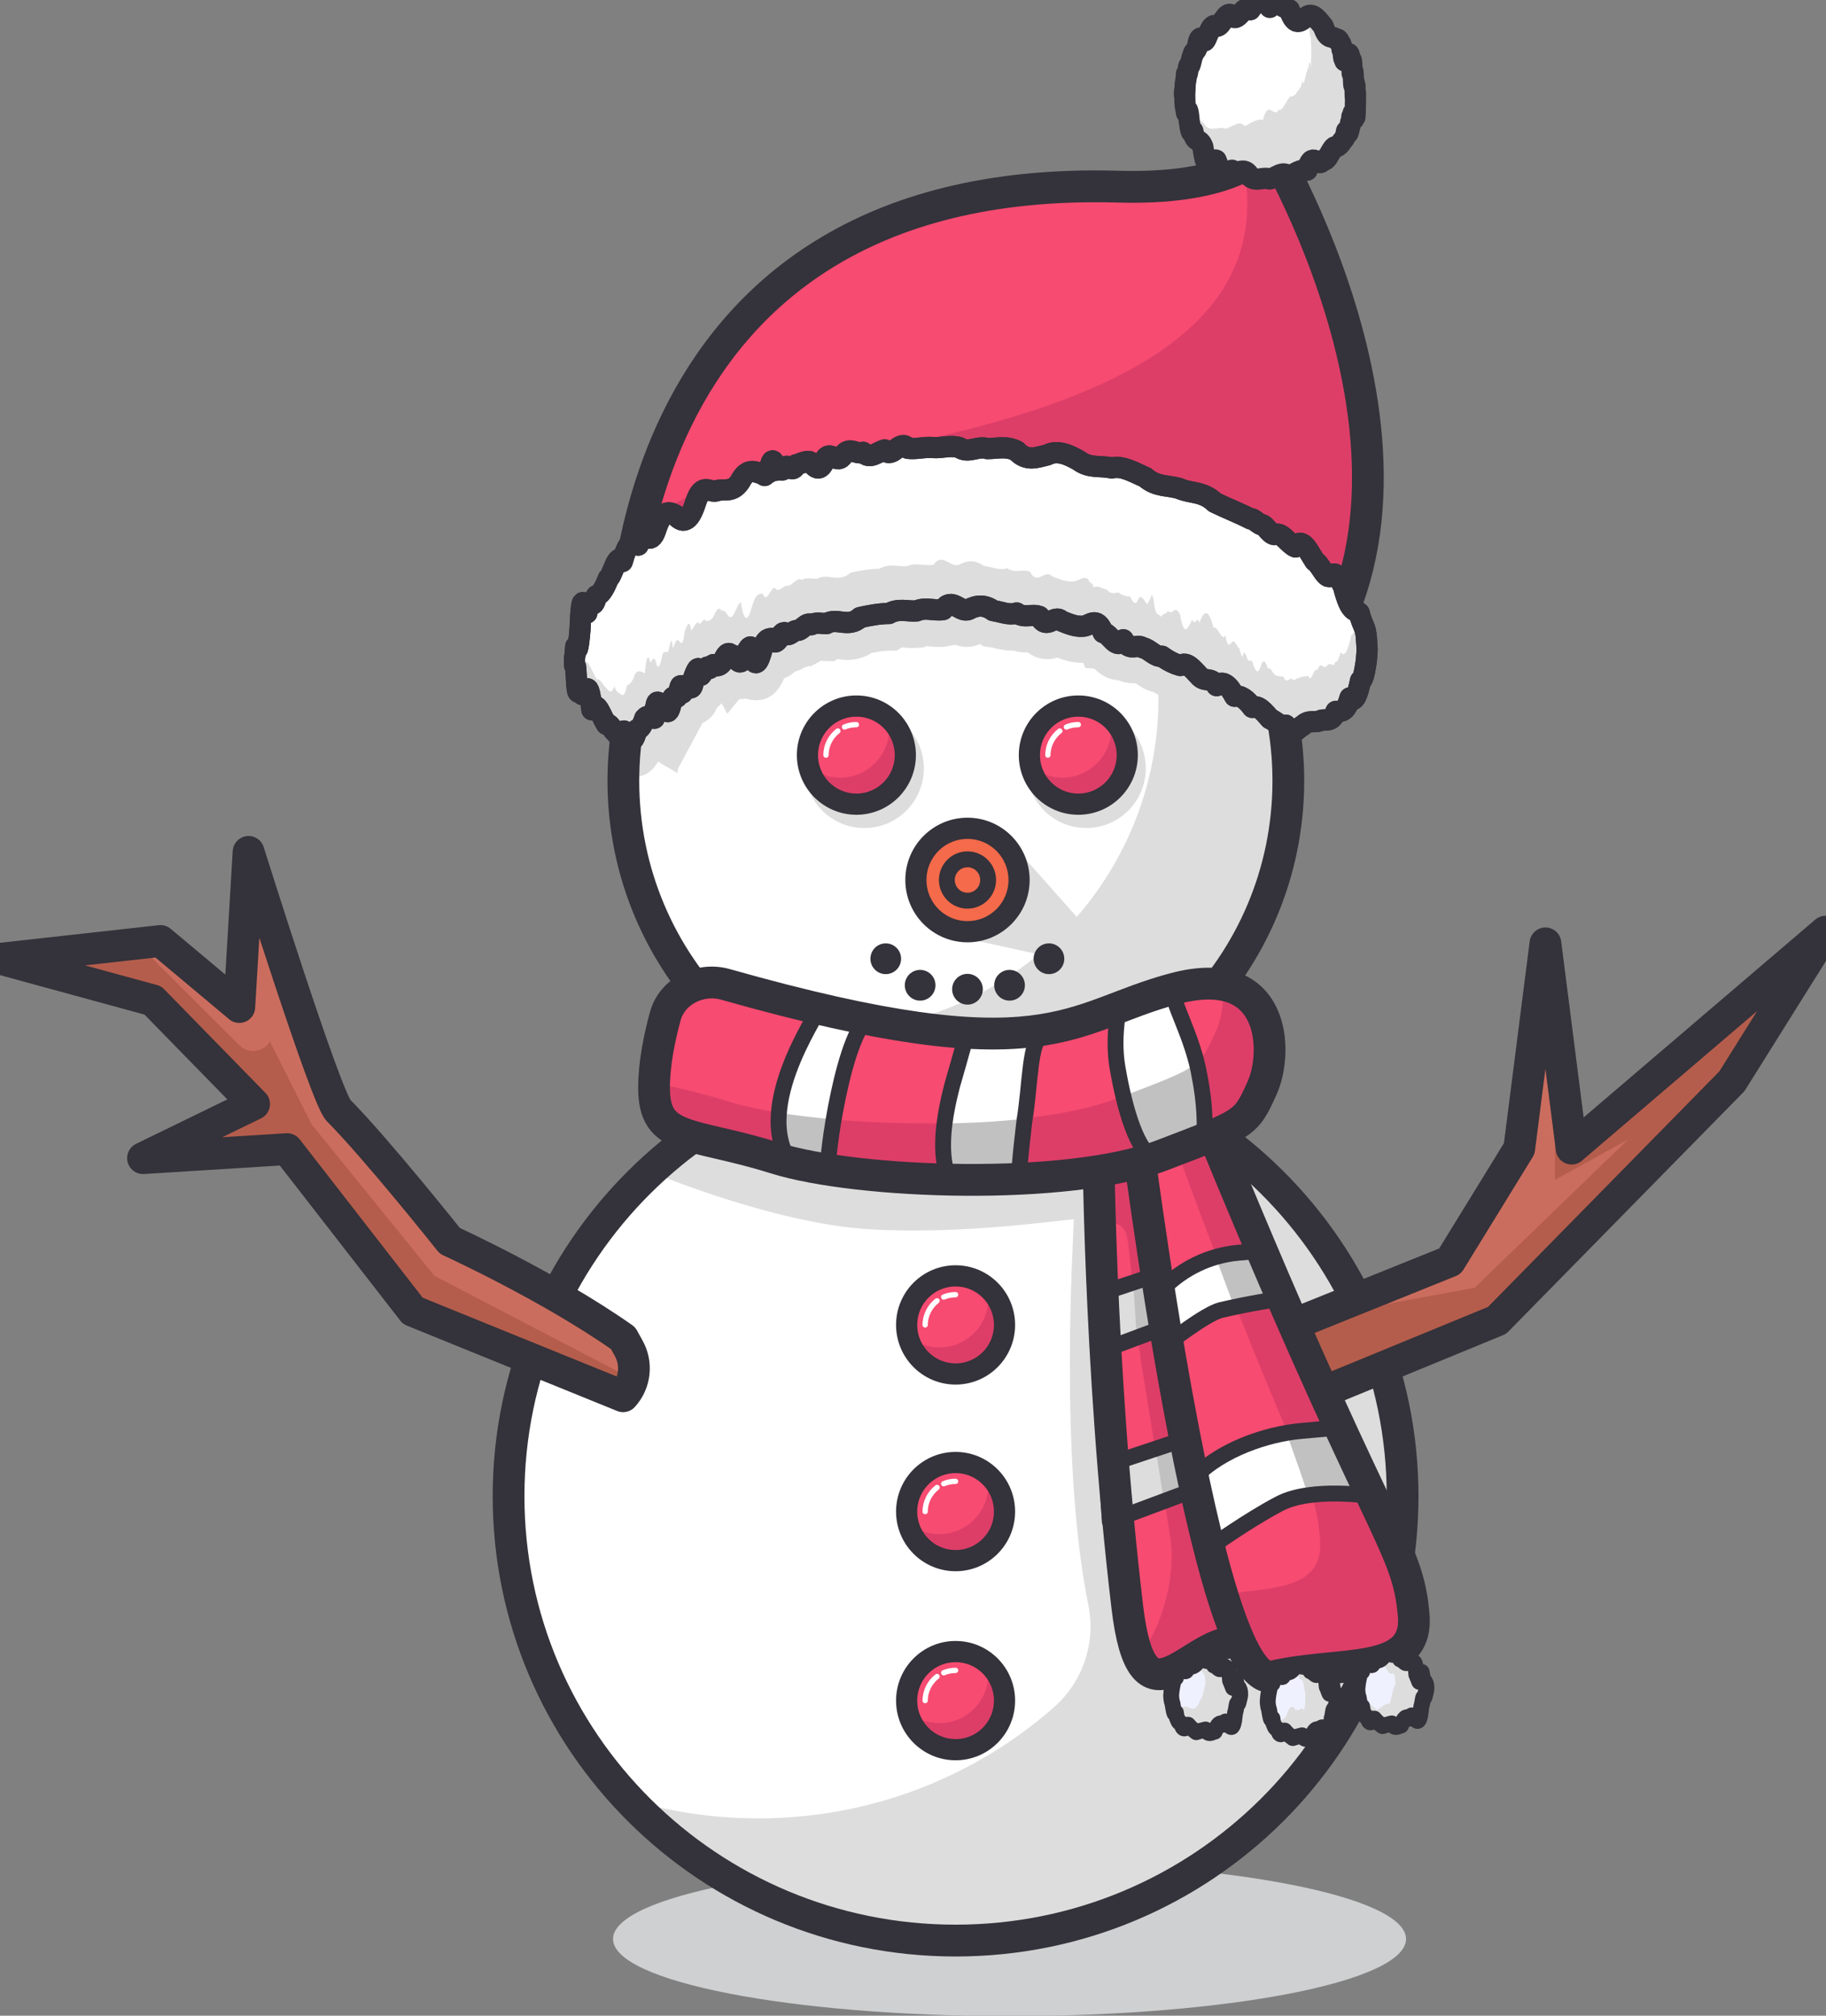 <svg width="261" height="288" xmlns="http://www.w3.org/2000/svg" xmlns:xlink="http://www.w3.org/1999/xlink" xml:space="preserve" overflow="hidden"><rect width="100%" height="100%" fill="#808080" stroke="none"/><defs><clipPath id="clip0"><rect x="222" y="360" width="261" height="288"/></clipPath></defs><g clip-path="url(#clip0)" transform="translate(-222 -360)"><path d="M253.119 312.779C253.119 318.855 227.746 323.781 196.446 323.781 165.147 323.781 139.773 318.855 139.773 312.779 139.773 306.703 165.147 301.777 196.446 301.777 227.746 301.777 253.119 306.703 253.119 312.779Z" fill="#CFD0D1" transform="matrix(1 0 0 1.002 169.853 323.632)"/><path d="M236.295 147.637C236.295 173.884 215.018 195.161 188.771 195.161 162.525 195.161 141.248 173.884 141.248 147.637 141.248 121.39 162.525 100.113 188.771 100.113 215.018 100.113 236.295 121.39 236.295 147.637Z" fill="#FFFFFF" transform="matrix(1 0 0 1.002 169.853 323.632)"/><path d="M195.728 155.425 213.27 175.161 185.86 169.149Z" fill="#DDDDDD" transform="matrix(1 0 0 1.002 169.853 323.632)"/><path d="M204.31 102.76C212.628 111.304 217.732 122.987 217.732 135.841 217.732 162.079 196.446 183.365 170.208 183.365 164.764 183.365 159.546 182.457 154.669 180.756 163.289 189.641 175.388 195.161 188.733 195.161 214.972 195.161 236.257 173.875 236.257 147.637 236.257 126.843 222.911 109.187 204.31 102.76Z" fill="#DDDDDD" transform="matrix(1 0 0 1.002 169.853 323.632)"/><path d="M188.771 101.664C163.289 101.664 142.533 121.701 141.323 146.881 141.815 147.032 142.231 147.108 142.609 147.108 143.781 147.108 145.255 146.654 146.2 144.877L146.73 145.217 146.73 145.217 148.809 146.427 148.998 146.541 149.036 145.936 152.552 139.395C153.384 139.017 154.178 138.337 154.631 137.202L154.934 136.938C155.047 136.824 155.199 136.711 155.274 136.56 155.274 136.56 155.274 136.56 155.274 136.56L156.106 138.072 157.807 135.992C157.845 135.992 157.883 135.992 157.921 135.992 158.185 135.992 158.45 135.955 158.715 135.917 158.752 135.917 158.752 135.917 158.79 135.917 159.206 136.068 159.66 136.144 160.189 136.144 160.189 136.144 160.189 136.144 160.189 136.144 162.042 136.144 163.365 135.085 164.234 133.006 164.877 132.779 165.369 132.439 165.747 132.061 166.352 131.909 166.805 131.682 167.146 131.456 167.372 131.418 167.599 131.342 167.788 131.229L167.977 131.342 169.49 130.51C169.716 130.548 169.943 130.548 170.208 130.548L171.342 130.586 171.834 130.284C171.871 130.284 171.871 130.284 171.909 130.284 172.287 130.321 172.741 130.397 173.27 130.397 174.518 130.397 175.69 130.057 176.711 129.414 177.618 129.225 178.488 129.074 179.282 129.074L180.302 129.074 181.021 128.62C181.172 128.62 181.399 128.62 181.588 128.658 181.928 128.696 182.306 128.696 182.76 128.696 183.025 128.696 183.289 128.696 183.516 128.658L184.121 128.62 184.537 128.431C184.688 128.431 184.877 128.469 185.066 128.469 185.406 128.507 185.86 128.544 186.352 128.544 186.805 128.544 187.259 128.507 187.675 128.431L188.62 128.242C189.112 128.393 189.679 128.544 190.321 128.544 190.926 128.544 191.493 128.431 192.061 128.204L192.25 128.129 192.741 128.469 193.686 128.582C193.837 128.62 194.102 128.658 194.367 128.733 195.009 128.885 195.841 129.074 196.786 129.074 196.862 129.074 196.975 129.074 197.051 129.074 197.618 129.263 198.261 129.338 198.941 129.338 198.979 129.338 199.017 129.338 199.055 129.338 200.151 130.17 201.285 130.284 201.853 130.284 201.853 130.284 201.853 130.284 201.853 130.284 202.382 130.284 202.873 130.208 203.251 130.057 204.31 130.473 205.482 130.813 206.768 130.813 206.843 130.813 206.919 130.813 206.994 130.813L207.259 131.531 208.582 131.645C209.225 132.287 210.359 133.233 211.985 133.27 212.779 133.648 213.573 133.724 214.102 133.724 214.253 133.724 214.367 133.724 214.48 133.724 214.518 133.762 214.556 133.8 214.594 133.8 215.123 134.178 215.955 134.745 217.013 134.972 218.072 135.614 219.055 136.03 220.038 136.257L220.681 136.408C220.718 136.446 220.718 136.446 220.756 136.484 221.664 137.505 222.647 137.958 223.403 138.147L225.406 141.361 226.314 140.492 226.73 141.323 228.318 140.945 230.095 143.289 231.078 142.798 231.531 143.327 232.25 143.592C232.287 143.63 232.363 143.667 232.401 143.705 232.703 143.894 233.119 144.197 233.686 144.423 234.518 145.331 235.463 145.709 236.182 145.822 234.48 121.21 213.913 101.664 188.771 101.664Z" fill="#DDDDDD" transform="matrix(1 0 0 1.002 169.853 323.632)"/><path d="M182.684 145.86C182.684 149.723 179.553 152.854 175.69 152.854 171.827 152.854 168.696 149.723 168.696 145.86 168.696 141.997 171.827 138.866 175.69 138.866 179.553 138.866 182.684 141.997 182.684 145.86Z" stroke="#DDDDDD" stroke-width="3.025" stroke-linecap="round" stroke-linejoin="round" stroke-miterlimit="10" fill="none" transform="matrix(1 0 0 1.002 169.853 323.632)"/><path d="M214.405 145.86C214.405 149.723 211.273 152.854 207.41 152.854 203.547 152.854 200.416 149.723 200.416 145.86 200.416 141.997 203.547 138.866 207.41 138.866 211.273 138.866 214.405 141.997 214.405 145.86Z" stroke="#DDDDDD" stroke-width="3.025" stroke-linecap="round" stroke-linejoin="round" stroke-miterlimit="10" fill="none" transform="matrix(1 0 0 1.002 169.853 323.632)"/><path d="M236.295 147.637C236.295 173.884 215.018 195.161 188.771 195.161 162.525 195.161 141.248 173.884 141.248 147.637 141.248 121.39 162.525 100.113 188.771 100.113 215.018 100.113 236.295 121.39 236.295 147.637Z" stroke="#34323A" stroke-width="4.537" stroke-linecap="round" stroke-linejoin="round" stroke-miterlimit="10" fill="none" transform="matrix(1 0 0 1.002 169.853 323.632)"/><path d="M252.628 249.641C252.628 284.636 224.021 313.006 188.733 313.006 153.446 313.006 124.839 284.636 124.839 249.641 124.839 214.645 153.446 186.276 188.733 186.276 224.021 186.276 252.628 214.645 252.628 249.641Z" fill="#FFFFFF" transform="matrix(1 0 0 1.002 169.853 323.632)"/><path d="M207.297 188.998C208.847 190.662 210.321 192.401 211.72 194.216L206.314 193.724 154.669 193.724 145.066 203.365C145.066 203.365 162.609 210.737 176.295 211.569 189.981 212.401 204.159 210.17 205.633 210.17 205.633 212.023 203.44 244.197 207.713 265.18 208.809 270.548 206.919 276.106 202.798 279.735 191.531 289.603 176.749 295.577 160.529 295.577 154.064 295.577 147.826 294.631 141.966 292.854 153.611 305.255 170.246 313.006 188.696 313.006 223.97 313.006 252.59 284.612 252.59 249.641 252.628 221.059 233.535 196.9 207.297 188.998Z" fill="#DDDDDD" transform="matrix(1 0 0 1.002 169.853 323.632)"/><path d="M209.112 196.597C209.112 196.597 209.112 230.359 213.27 265.369 215.425 283.63 222.042 270.397 228.847 270.397 235.652 270.397 236.333 206.238 209.112 196.597Z" fill="#F74B71" transform="matrix(1 0 0 1.002 169.853 323.632)"/><path d="M252.628 249.641C252.628 284.636 224.021 313.006 188.733 313.006 153.446 313.006 124.839 284.636 124.839 249.641 124.839 214.645 153.446 186.276 188.733 186.276 224.021 186.276 252.628 214.645 252.628 249.641Z" stroke="#34323A" stroke-width="4.537" stroke-linecap="round" stroke-linejoin="round" stroke-miterlimit="10" fill="none" transform="matrix(1 0 0 1.002 169.853 323.632)"/><path d="M235.69 225.671 259.395 216.144 269.301 200.076 273.044 170.813 276.786 200.076 313.081 169.149 299.698 190.473 266.125 224.575 238.299 235.992Z" fill="#B55D4C" transform="matrix(1 0 0 1.002 169.853 323.632)"/><path d="M243.214 223.516 262.911 219.924 284.839 198.79 274.405 204.537 274.405 182.42 269.754 196.597 259.395 216.144Z" fill="#E27F71" fill-opacity="0.5" transform="matrix(1 0 0 1.002 169.853 323.632)"/><path d="M235.69 225.671 259.395 216.144 269.301 200.076 273.044 170.813 276.786 200.076 313.081 169.149 299.698 190.473 266.125 224.575 238.299 235.992Z" stroke="#34323A" stroke-width="4.537" stroke-linecap="round" stroke-linejoin="round" stroke-miterlimit="10" fill="none" transform="matrix(1 0 0 1.002 169.853 323.632)"/><path d="M209.112 196.597C209.112 196.597 209.112 230.359 213.27 265.369 215.425 283.63 222.042 270.397 228.847 270.397 235.652 270.397 236.333 206.238 209.112 196.597Z" fill="#F74B71" transform="matrix(1 0 0 1.002 169.853 323.632)"/><path d="M228.393 244.839 217.505 207.94C222.079 206.805 228.431 205.028 228.431 205.028L224.953 196.597 209.112 200.756 209.376 211.229C209.376 211.229 209.376 211.229 209.414 211.191 210.737 210.057 212.779 210.737 213.195 212.439 213.724 214.669 214.405 225.217 215.274 230.586 217.807 246.957 219.622 254.934 219.622 257.883 219.622 267.41 214.367 273.459 214.367 273.459L218.715 275.35 233.573 268.431 228.393 244.839Z" fill="#DD3E68" transform="matrix(1 0 0 1.002 169.853 323.632)"/><path d="M210.284 220.454 226.427 215.085 227.94 222.079 210.775 228.469Z" fill="#DDDDDD" transform="matrix(1 0 0 1.002 169.853 323.632)"/><path d="M214.14 219.509 226.427 215.085 227.94 222.079 214.669 227.524Z" fill="#C1C1C1" transform="matrix(1 0 0 1.002 169.853 323.632)"/><path d="M210.284 220.454 226.427 215.085 227.94 222.079 210.775 228.469Z" stroke="#34323A" stroke-width="2.268" stroke-linecap="round" stroke-linejoin="round" stroke-miterlimit="10" fill="none" transform="matrix(1 0 0 1.002 169.853 323.632)"/><path d="M210.284 245.217 226.427 239.849 227.94 246.843 210.775 253.233Z" fill="#DDDDDD" transform="matrix(1 0 0 1.002 169.853 323.632)"/><path d="M217.316 242.873 227.297 236.749 228.166 243.743 218.488 250.132Z" fill="#C1C1C1" transform="matrix(1 0 0 1.002 169.853 323.632)"/><path d="M210.284 245.217 226.427 239.849 227.94 246.843 210.775 253.233Z" stroke="#34323A" stroke-width="2.268" stroke-linecap="round" stroke-linejoin="round" stroke-miterlimit="10" fill="none" transform="matrix(1 0 0 1.002 169.853 323.632)"/><path d="M209.112 196.597C209.112 196.597 209.112 230.359 213.27 265.369 215.425 283.63 222.042 270.397 228.847 270.397 235.652 270.397 236.333 206.238 209.112 196.597Z" stroke="#34323A" stroke-width="4.537" stroke-linecap="round" stroke-linejoin="round" stroke-miterlimit="10" fill="none" transform="matrix(1 0 0 1.002 169.853 323.632)"/><path d="M223.592 193.233 214.405 196.597C214.405 196.597 224.499 277.618 234.064 275.35 243.63 273.081 254.896 275.388 254.216 266.692 253.346 255.955 249.149 255.955 223.592 193.233Z" fill="#F74B71" transform="matrix(1 0 0 1.002 169.853 323.632)"/><path d="M254.178 266.692C253.308 255.955 249.149 255.955 223.554 193.233L218.45 195.085C236.333 244.537 240.076 245.898 240.832 255.879 241.361 262.76 234.442 262.76 226.805 263.592 229.149 271.115 231.607 275.955 234.026 275.388 243.592 273.081 254.896 275.388 254.178 266.692Z" fill="#DD3E68" transform="matrix(1 0 0 1.002 169.853 323.632)"/><path d="M218.488 219.924 218.488 219.924C221.323 217.089 225.066 215.312 229.074 214.934L233.346 214.556 234.745 221.55C234.745 221.55 230.662 222.155 226.654 223.1 224.461 223.63 218.979 227.94 218.979 227.94L218.488 219.924Z" fill="#FFFFFF" transform="matrix(1 0 0 1.002 169.853 323.632)"/><path d="M229.074 214.934C228.015 215.047 226.957 215.236 225.898 215.539 226.843 218.072 227.751 220.454 228.582 222.684 231.871 222.004 234.745 221.55 234.745 221.55L234.14 218.563C233.611 217.316 233.044 215.992 232.476 214.631L229.074 214.934Z" fill="#C1C1C1" transform="matrix(1 0 0 1.002 169.853 323.632)"/><path d="M218.488 219.924 218.488 219.924C221.323 217.089 225.066 215.312 229.074 214.934L233.346 214.556 234.745 221.55C234.745 221.55 230.662 222.155 226.654 223.1 224.461 223.63 218.979 227.94 218.979 227.94L218.488 219.924Z" stroke="#34323A" stroke-width="2.268" stroke-linecap="round" stroke-linejoin="round" stroke-miterlimit="10" fill="none" transform="matrix(1 0 0 1.002 169.853 323.632)"/><path d="M224.461 246.73 224.461 246.73C228.053 243.138 232.817 240.87 237.883 240.416L243.327 239.924 248.242 249.641C248.242 249.641 239.924 249.565 234.783 250.775 231.985 251.418 225.028 256.9 225.028 256.9L224.461 246.73Z" fill="#FFFFFF" transform="matrix(1 0 0 1.002 169.853 323.632)"/><path d="M238.563 240.265C237.694 240.34 236.862 240.492 236.03 240.643 237.429 244.499 238.488 247.486 239.244 249.981 243.894 249.452 248.923 249.49 248.923 249.49L244.008 239.773 238.563 240.265Z" fill="#C1C1C1" transform="matrix(1 0 0 1.002 169.853 323.632)"/><path d="M223.176 246.654 223.176 246.654C226.768 243.062 233.044 240.794 238.11 240.34L243.554 239.849 248.242 249.641C248.242 249.641 239.698 248.28 235.047 250.699 230.548 253.044 225.293 256.824 225.293 256.824L223.176 246.654Z" stroke="#34323A" stroke-width="2.268" stroke-linecap="round" stroke-linejoin="round" stroke-miterlimit="10" fill="none" transform="matrix(1 0 0 1.002 169.853 323.632)"/><path d="M223.592 193.233 214.405 196.597C214.405 196.597 224.499 277.618 234.064 275.35 243.63 273.081 254.896 275.388 254.216 266.692 253.346 255.955 249.149 255.955 223.592 193.233Z" stroke="#34323A" stroke-width="4.537" stroke-linecap="round" stroke-linejoin="round" stroke-miterlimit="10" fill="none" transform="matrix(1 0 0 1.002 169.853 323.632)"/><path d="M141.248 130.699C141.248 130.699 138.223 60.794 211.985 62.911 230.246 63.441 233.648 56.9 233.648 56.9 233.648 56.9 264.234 107.826 235.047 137.013 221.361 121.361 168.658 100.151 141.248 130.699Z" fill="#F74B71" transform="matrix(1 0 0 1.002 169.853 323.632)"/><path d="M233.648 56.9C233.648 56.9 232.854 58.45 229.906 59.962 234.026 81.89 213.875 94.669 170.17 101.588 136.749 106.881 142.079 118.979 142.079 118.979 139.433 121.626 143.894 124.045 145.86 126.276 174.178 102.382 222.155 122.193 235.123 136.975 264.234 107.826 233.648 56.9 233.648 56.9Z" fill="#DD3E68" transform="matrix(1 0 0 1.002 169.853 323.632)"/><path d="M141.248 130.699C141.248 130.699 138.223 60.794 211.985 62.911 230.246 63.441 233.648 56.9 233.648 56.9 233.648 56.9 264.234 107.826 235.047 137.013 221.361 121.361 168.658 100.151 141.248 130.699Z" stroke="#34323A" stroke-width="4.537" stroke-linecap="round" stroke-linejoin="round" stroke-miterlimit="10" fill="none" transform="matrix(1 0 0 1.002 169.853 323.632)"/><path d="M134.518 132.703C134.367 129.754 134.291 132.287 134.253 130.662 134.253 129.641 134.291 130.586 134.442 128.469 134.594 129.225 134.783 129.263 135.047 126.125 135.312 119.584 135.652 123.1 136.03 123.705 136.408 120.756 136.862 123.97 137.391 121.248 137.883 121.134 138.45 120.492 139.093 118.79 139.698 118.45 140.378 114.934 141.096 116.371 141.815 113.762 142.571 112.968 143.365 114.026 144.159 111.342 144.991 114.631 145.898 111.796 146.768 109.112 147.675 109.187 148.658 109.716 149.603 110.813 150.586 111.115 151.607 107.864 152.628 104.839 153.648 106.767 154.707 106.238 155.766 105.974 156.862 106.616 157.958 104.915 159.055 102.798 160.189 103.667 161.323 103.932 161.323 103.062 161.399 104.688 161.512 103.856 161.626 103.214 161.815 103.138 162.079 103.667 162.344 102.004 162.647 101.096 163.025 103.365 163.403 102.533 163.819 103.894 164.31 102.987 164.802 102.231 165.331 103.97 165.936 102.571 166.541 102.457 167.183 102.004 167.864 102.117 168.582 102.76 169.301 104.008 170.132 101.664 170.926 100.529 171.796 102.609 172.665 101.21 173.573 99.887 174.518 101.172 175.501 100.794 176.484 101.89 177.505 100.756 178.601 100.454 179.66 101.853 180.794 98.79 181.928 100.227 183.062 100.378 184.272 100 185.482 100.113 186.692 100.227 187.977 99.735 189.263 100.113 190.548 101.021 191.909 99.811 193.27 100.265 194.631 100.265 196.03 99.849 197.467 100.605 198.904 102.155 200.34 101.512 201.815 101.172 203.289 100.416 204.802 101.096 206.352 101.966 207.902 103.138 209.452 102.647 211.04 103.025 212.628 102.647 214.216 103.667 215.841 104.348 217.467 105.785 219.093 105.444 220.756 105.974 222.42 106.692 224.083 106.314 225.785 107.94 227.486 108.771 229.187 109.414 230.889 110.284 231.191 110.132 231.682 110.737 232.325 111.078 232.968 110.888 233.762 112.892 234.594 112.476 235.463 112.287 236.371 113.913 237.316 114.291 238.261 112.741 239.206 114.972 240.076 116.295 240.983 116.824 241.777 119.319 242.495 118.261 243.214 117.694 243.781 119.168 244.197 120 245.18 123.894 245.898 123.176 246.427 123.705 246.957 125.785 247.297 125.444 247.448 127.221 247.599 129.641 247.599 128.204 247.448 130.473 247.297 131.456 247.032 133.384 246.616 133.346 246.2 135.35 245.709 136.635 245.104 135.803 244.499 137.996 243.819 137.694 243.1 137.732 242.382 139.584 241.588 138.639 240.794 139.093 240 139.357 239.168 138.904 238.337 139.773 237.505 140.113 236.673 141.815 235.917 139.698 235.123 139.924 234.367 139.055 233.686 138.79 232.854 137.845 231.985 136.749 231.153 137.164 230.321 136.03 229.452 135.388 228.62 135.577 227.788 133.989 226.919 133.233 226.049 134.064 225.18 132.703 224.348 133.686 223.478 132.59 222.609 131.682 221.739 130.548 220.87 131.191 220 130.964 219.093 130.51 218.223 129.868 217.316 130.057 216.408 128.809 215.501 128.658 214.594 128.015 213.648 129.338 212.703 127.524 211.758 129.149 210.813 126.578 209.83 126.503 208.847 123.97 207.902 125.633 206.881 125.595 205.898 125.671 204.877 125.255 203.856 124.839 202.836 123.781 201.777 126.276 200.718 124.197 199.66 123.781 198.563 124.499 197.467 123.705 196.371 124.083 195.236 123.516 194.102 123.365 192.968 122.533 191.796 122.533 190.586 123.214 189.376 123.705 188.166 121.361 186.957 123.214 185.709 123.44 184.461 122.836 183.176 123.403 181.89 123.516 180.567 122.987 179.206 123.781 177.845 123.781 176.484 124.045 175.085 124.348 173.384 125.898 171.796 124.31 170.284 125.217 168.809 125.18 167.41 125.369 166.125 126.2 164.839 126.843 163.63 125.974 162.533 127.297 161.399 129.074 160.378 130.851 159.433 128.507 158.488 131.153 157.58 131.04 156.749 129.792 155.917 129.112 155.123 132.061 154.405 131.153 153.686 131.342 153.006 131.115 152.363 132.552 151.72 132.212 151.115 132.59 150.548 134.026 149.981 136.711 149.414 133.686 148.885 135.539 148.355 135.388 147.826 138.185 147.297 137.089 146.768 136.9 146.276 136.824 145.747 138.639 144.764 137.202 143.932 139.509 143.214 140.302 142.495 143.251 141.89 140.605 141.399 140.454 140.492 142.155 139.66 139.319 138.904 139.471 138.147 138.261 137.429 135.841 136.824 137.391 136.219 131.38 135.728 136.56 135.312 134.896 134.972 134.367 134.669 136.446 134.518 132.703Z" fill="#FFFFFF" transform="matrix(1 0 0 1.002 169.853 323.632)"/><path d="M247.561 127.221C247.41 125.444 247.07 125.747 246.541 123.705 246.427 123.592 246.276 123.516 246.163 123.478 246.163 123.63 246.125 123.781 246.125 123.97 245.974 124.953 245.709 126.881 245.293 126.843 244.877 128.847 244.386 130.132 243.781 129.301 243.63 129.83 243.478 130.246 243.327 130.51 243.176 130.775 242.987 130.51 242.836 131.078 242.495 131.191 242.155 130.737 241.777 131.267 241.323 131.871 240.87 130.359 240.454 131.909 240.038 131.078 239.584 133.951 239.168 132.665 238.752 132.817 238.337 132.628 237.921 132.968 237.505 132.817 237.127 133.611 236.749 133.043 236.371 133.081 235.992 133.8 235.614 132.817 235.236 132.665 234.858 132.817 234.48 132.552 234.102 132.514 233.762 131.267 233.384 131.645 233.044 130.51 232.665 130.132 232.325 131.38 231.985 132.363 231.645 132.136 231.304 131.153 230.964 129.641 230.624 131.418 230.284 129.716 230.132 129.83 229.943 128.658 229.792 129.943 229.641 129.868 229.452 129.565 229.301 128.771 228.96 128.582 228.658 127.524 228.318 127.788 228.166 127.902 227.977 128.204 227.826 128.242 227.675 128.28 227.486 127.977 227.297 126.919 226.768 127.864 226.2 125.406 225.595 125.822 224.991 123.289 224.31 123.062 223.592 125.104 223.251 123.97 222.911 125.747 222.571 124.65 222.004 125.595 221.437 127.524 220.832 123.97 220.529 123.214 220.227 123.214 219.924 123.327 219.622 123.819 219.319 123.516 219.017 123.44 218.715 124.045 218.412 123.667 218.11 124.234 217.807 123.781 217.505 124.197 217.202 123.025 217.013 121.512 216.824 120.605 216.635 121.55 216.446 121.815 216.257 122.382 216.068 122.42 215.69 121.89 215.274 121.059 214.896 121.626 214.518 122.76 214.102 122.231 213.686 121.361 213.157 121.323 212.59 121.248 212.061 120.794 211.493 120.794 210.926 121.134 210.321 120.34 209.716 120.302 209.112 119.66 208.469 120.076 208.204 118.979 207.977 119.811 207.713 118.904 207.448 118.715 207.221 118.677 206.994 118.715 206.503 118.828 206.011 119.206 205.52 119.206 204.537 119.282 203.516 118.866 202.495 118.45 201.475 117.391 200.416 119.887 199.357 117.807 198.299 117.391 197.202 118.11 196.106 117.316 195.009 117.694 193.875 117.127 192.741 116.975 191.607 116.144 190.435 116.144 189.225 116.824 188.015 117.316 186.805 114.972 185.595 116.824 184.348 117.051 183.1 116.446 181.815 117.013 180.529 117.127 179.206 116.597 177.845 117.391 176.484 117.391 175.123 117.656 173.724 117.958 172.023 119.509 170.435 117.921 168.923 118.828 168.166 118.828 167.448 118.601 166.768 118.979 166.087 118.526 165.406 119.811 164.764 119.811 164.121 119.698 163.478 120.983 162.911 120.113 162.306 120 161.739 122.495 161.172 120.945 160.605 120.945 160.076 121.021 159.546 123.1 159.017 124.839 158.526 125.142 158.034 122.155 157.543 122.344 157.089 124.272 156.635 124.272 156.181 124.499 155.766 122.949 155.35 123.44 154.934 122.684 154.518 123.251 154.14 124.197 153.762 124.802 153.384 124.915 153.006 124.802 152.628 124.197 152.287 125.785 151.947 125.028 151.607 124.991 151.267 125.898 150.964 126.2 150.662 124.348 150.321 125.633 150.019 126.276 149.716 128.885 149.414 127.75 149.149 127.675 148.847 127.183 148.582 128.242 148.318 128.733 148.053 125.785 147.75 130.057 147.486 129.187 147.221 129.565 146.957 128.658 146.692 130.321 146.427 131.418 146.163 131.834 145.898 130.737 145.633 129.641 145.369 130.548 145.104 130.775 144.839 129.754 144.575 129.376 144.31 132.325 143.819 132.023 143.365 131.834 142.949 132.325 142.533 133.611 142.155 133.913 141.777 133.989 141.437 135.652 141.096 135.539 140.794 135.236 140.492 135.009 140.227 134.972 139.962 134.14 139.509 135.539 139.093 134.669 138.677 134.253 138.261 133.913 137.845 132.892 137.467 133.195 137.089 132.59 136.711 131.682 136.371 131.115 136.03 130.548 135.69 130.321 135.388 131.115 135.199 129.225 135.009 128.469 134.858 128.204 134.707 129.338 134.556 129.149 134.48 128.62 134.329 130.737 134.291 129.83 134.291 130.813 134.291 132.439 134.367 129.906 134.556 132.854 134.707 136.597 135.009 134.518 135.388 135.085 135.803 136.749 136.295 131.607 136.9 137.58 137.202 136.824 137.543 137.013 137.883 137.58 138.223 138.147 138.601 139.055 138.979 139.66 139.357 139.357 139.773 140.378 140.189 140.718 140.605 141.172 141.021 142.042 141.475 140.605 141.739 141.437 142.004 141.475 142.306 141.701 142.609 142.004 142.949 142.117 143.289 140.454 143.63 140.378 144.045 140.076 144.461 138.79 144.877 138.299 145.331 138.526 145.822 138.79 146.087 135.841 146.352 136.219 146.616 137.24 146.881 137.013 147.146 136.106 147.41 137.202 147.675 138.299 147.94 137.883 148.204 136.786 148.469 135.161 148.733 136.03 148.998 135.652 149.263 136.56 149.527 132.25 149.83 135.199 150.095 134.669 150.397 133.648 150.662 134.14 150.964 134.216 151.229 135.388 151.531 132.741 151.834 132.098 152.136 130.813 152.476 132.665 152.779 132.363 153.119 131.456 153.459 131.493 153.8 132.25 154.14 130.624 154.518 131.267 154.896 131.38 155.274 131.267 155.652 130.662 156.03 129.679 156.446 129.149 156.862 129.906 157.278 129.414 157.694 130.926 158.147 130.737 158.601 130.737 159.055 128.809 159.546 128.62 160.038 131.607 160.529 131.304 161.059 129.565 161.588 127.486 162.117 127.41 162.684 127.41 163.251 128.998 163.819 126.503 164.423 126.578 165.028 127.486 165.633 126.2 166.276 126.276 166.919 126.314 167.599 124.991 168.28 125.444 168.96 125.066 169.679 125.255 170.435 125.293 171.909 124.386 173.535 125.974 175.236 124.423 176.635 124.121 178.034 123.856 179.357 123.856 180.718 123.062 182.004 123.592 183.327 123.478 184.612 122.911 185.898 123.516 187.108 123.289 188.355 121.437 189.565 123.743 190.737 123.289 191.947 122.609 193.081 122.609 194.253 123.44 195.388 123.592 196.522 124.121 197.618 123.781 198.715 124.537 199.811 123.856 200.87 124.272 201.928 126.352 202.987 123.856 204.008 124.915 205.028 125.369 206.049 125.747 207.032 125.671 207.524 125.671 208.015 125.293 208.544 125.18 208.847 125.936 209.149 125.936 209.49 126.049 209.83 126.767 210.17 125.217 210.51 126.843 210.851 127.675 211.229 127.75 211.645 127.524 212.023 127.864 212.439 127.108 212.854 128.091 213.27 128.771 213.724 128.998 214.178 128.998 214.631 128.998 215.123 128.847 215.614 128.733 216.068 129.603 216.522 128.771 216.975 129.49 217.429 130.284 217.883 128.923 218.337 129.981 218.941 130.51 219.546 130.775 220.113 130.548 220.681 132.136 221.21 133.157 221.739 131.342 222.079 130.699 222.458 131.456 222.798 131.909 223.516 131.834 224.234 132.514 224.915 132.854 225.595 133.195 226.276 133.535 226.919 133.875 227.561 135.009 228.204 134.14 228.847 135.085 229.225 134.896 229.603 136.219 229.981 135.917 230.17 135.955 230.397 136.068 230.662 136.219 230.926 136.408 231.191 136.786 231.493 137.089 231.796 137.58 232.098 136.673 232.363 137.013 232.665 138.11 232.93 137.996 233.157 138.072 233.384 138.904 233.573 136.938 233.8 138.79 234.14 138.601 234.518 138.866 234.896 139.433 235.274 139.66 235.652 139.811 236.068 139.698 236.446 140.756 236.862 140.87 237.278 140.681 237.694 140.492 238.11 139.962 238.526 139.773 238.941 139.433 239.357 139.244 239.773 139.206 240.189 139.168 240.605 139.244 240.983 139.093 241.777 138.677 242.571 139.622 243.289 137.732 244.008 137.656 244.688 137.958 245.293 135.803 245.898 136.635 246.389 135.388 246.805 133.346 247.221 133.346 247.486 131.418 247.637 130.473 247.713 128.204 247.713 129.641 247.561 127.221Z" fill="#DDDDDD" transform="matrix(1 0 0 1.002 169.853 323.632)"/><path d="M134.518 132.703C134.367 129.754 134.291 132.287 134.253 130.662 134.253 129.641 134.291 130.586 134.442 128.469 134.594 129.225 134.783 129.263 135.047 126.125 135.312 119.584 135.652 123.1 136.03 123.705 136.408 120.756 136.862 123.97 137.391 121.248 137.883 121.134 138.45 120.492 139.093 118.79 139.698 118.45 140.378 114.934 141.096 116.371 141.815 113.762 142.571 112.968 143.365 114.026 144.159 111.342 144.991 114.631 145.898 111.796 146.768 109.112 147.675 109.187 148.658 109.716 149.603 110.813 150.586 111.115 151.607 107.864 152.628 104.839 153.648 106.767 154.707 106.238 155.766 105.974 156.862 106.616 157.958 104.915 159.055 102.798 160.189 103.667 161.323 103.932 161.323 103.062 161.399 104.688 161.512 103.856 161.626 103.214 161.815 103.138 162.079 103.667 162.344 102.004 162.647 101.096 163.025 103.365 163.403 102.533 163.819 103.894 164.31 102.987 164.802 102.231 165.331 103.97 165.936 102.571 166.541 102.457 167.183 102.004 167.864 102.117 168.582 102.76 169.301 104.008 170.132 101.664 170.926 100.529 171.796 102.609 172.665 101.21 173.573 99.887 174.518 101.172 175.501 100.794 176.484 101.89 177.505 100.756 178.601 100.454 179.66 101.853 180.794 98.79 181.928 100.227 183.062 100.378 184.272 100 185.482 100.113 186.692 100.227 187.977 99.735 189.263 100.113 190.548 101.021 191.909 99.811 193.27 100.265 194.631 100.265 196.03 99.849 197.467 100.605 198.904 102.155 200.34 101.512 201.815 101.172 203.289 100.416 204.802 101.096 206.352 101.966 207.902 103.138 209.452 102.647 211.04 103.025 212.628 102.647 214.216 103.667 215.841 104.348 217.467 105.785 219.093 105.444 220.756 105.974 222.42 106.692 224.083 106.314 225.785 107.94 227.486 108.771 229.187 109.414 230.889 110.284 231.191 110.132 231.682 110.737 232.325 111.078 232.968 110.888 233.762 112.892 234.594 112.476 235.463 112.287 236.371 113.913 237.316 114.291 238.261 112.741 239.206 114.972 240.076 116.295 240.983 116.824 241.777 119.319 242.495 118.261 243.214 117.694 243.781 119.168 244.197 120 245.18 123.894 245.898 123.176 246.427 123.705 246.957 125.785 247.297 125.444 247.448 127.221 247.599 129.641 247.599 128.204 247.448 130.473 247.297 131.456 247.032 133.384 246.616 133.346 246.2 135.35 245.709 136.635 245.104 135.803 244.499 137.996 243.819 137.694 243.1 137.732 242.382 139.584 241.588 138.639 240.794 139.093 240 139.357 239.168 138.904 238.337 139.773 237.505 140.113 236.673 141.815 235.917 139.698 235.123 139.924 234.367 139.055 233.686 138.79 232.854 137.845 231.985 136.749 231.153 137.164 230.321 136.03 229.452 135.388 228.62 135.577 227.788 133.989 226.919 133.233 226.049 134.064 225.18 132.703 224.348 133.686 223.478 132.59 222.609 131.682 221.739 130.548 220.87 131.191 220 130.964 219.093 130.51 218.223 129.868 217.316 130.057 216.408 128.809 215.501 128.658 214.594 128.015 213.648 129.338 212.703 127.524 211.758 129.149 210.813 126.578 209.83 126.503 208.847 123.97 207.902 125.633 206.881 125.595 205.898 125.671 204.877 125.255 203.856 124.839 202.836 123.781 201.777 126.276 200.718 124.197 199.66 123.781 198.563 124.499 197.467 123.705 196.371 124.083 195.236 123.516 194.102 123.365 192.968 122.533 191.796 122.533 190.586 123.214 189.376 123.705 188.166 121.361 186.957 123.214 185.709 123.44 184.461 122.836 183.176 123.403 181.89 123.516 180.567 122.987 179.206 123.781 177.845 123.781 176.484 124.045 175.085 124.348 173.384 125.898 171.796 124.31 170.284 125.217 169.527 125.217 168.809 124.991 168.129 125.369 167.448 124.915 166.768 126.2 166.125 126.2 165.482 126.087 164.839 127.372 164.272 126.503 163.667 126.389 163.1 128.885 162.533 127.335 161.966 127.335 161.437 127.41 160.907 129.49 160.378 131.229 159.887 131.531 159.395 128.544 158.904 128.733 158.45 130.662 157.996 130.662 157.543 130.888 157.127 129.338 156.711 129.83 156.295 129.074 155.879 129.641 155.501 130.586 155.123 131.191 154.745 131.304 154.367 131.191 153.989 130.586 153.648 132.174 153.308 131.418 152.968 131.38 152.628 132.287 152.325 132.59 152.023 130.737 151.682 132.023 151.38 132.665 151.078 135.274 150.775 134.14 150.51 134.064 150.208 133.573 149.943 134.631 149.679 135.123 149.414 132.174 149.112 136.446 148.847 135.577 148.582 135.955 148.318 135.047 148.053 136.711 147.788 137.807 147.524 138.223 147.259 137.127 146.994 136.03 146.73 136.938 146.465 137.164 146.2 136.144 145.936 135.766 145.671 138.715 145.18 138.412 144.726 138.223 144.31 138.715 143.894 140 143.516 140.302 143.138 140.378 142.798 142.042 142.457 141.928 142.155 141.626 141.853 141.399 141.588 141.361 141.323 140.529 140.87 141.928 140.454 141.059 140.038 140.643 139.622 140.302 139.206 139.282 138.828 139.584 138.45 138.979 138.072 138.072 137.732 137.505 137.391 136.938 137.051 136.711 136.749 137.505 136.144 131.493 135.652 136.673 135.236 135.009 134.972 134.367 134.669 136.446 134.518 132.703Z" stroke="#34323A" stroke-width="3.025" stroke-linecap="round" stroke-linejoin="round" stroke-miterlimit="10" fill="none" transform="matrix(1 0 0 1.002 169.853 323.632)"/><path d="M134.518 132.703C134.367 129.754 134.291 132.287 134.253 130.662 134.253 129.641 134.291 130.586 134.442 128.469 134.594 129.225 134.783 129.263 135.047 126.125 135.312 119.584 135.652 123.1 136.03 123.705 136.408 120.756 136.862 123.97 137.391 121.248 137.883 121.134 138.45 120.492 139.093 118.79 139.698 118.45 140.378 114.934 141.096 116.371 141.815 113.762 142.571 112.968 143.365 114.026 144.159 111.342 144.991 114.631 145.898 111.796 146.768 109.112 147.675 109.187 148.658 109.716 149.603 110.813 150.586 111.115 151.607 107.864 152.628 104.839 153.648 106.767 154.707 106.238 155.766 105.974 156.862 106.616 157.958 104.915 159.055 102.798 160.189 103.667 161.323 103.932 161.323 103.062 161.399 104.688 161.512 103.856 161.626 103.214 161.815 103.138 162.079 103.667 162.344 102.004 162.647 101.096 163.025 103.365 163.403 102.533 163.819 103.894 164.31 102.987 164.802 102.231 165.331 103.97 165.936 102.571 166.541 102.457 167.183 102.004 167.864 102.117 168.582 102.76 169.301 104.008 170.132 101.664 170.926 100.529 171.796 102.609 172.665 101.21 173.573 99.887 174.518 101.172 175.501 100.794 176.484 101.89 177.505 100.756 178.601 100.454 179.66 101.853 180.794 98.79 181.928 100.227 183.062 100.378 184.272 100 185.482 100.113 186.692 100.227 187.977 99.735 189.263 100.113 190.548 101.021 191.909 99.811 193.27 100.265 194.631 100.265 196.03 99.849 197.467 100.605 198.904 102.155 200.34 101.512 201.815 101.172 203.289 100.416 204.802 101.096 206.352 101.966 207.902 103.138 209.452 102.647 211.04 103.025 212.628 102.647 214.216 103.667 215.841 104.348 217.467 105.785 219.093 105.444 220.756 105.974 222.42 106.692 224.083 106.314 225.785 107.94 227.486 108.771 229.187 109.414 230.889 110.284 231.191 110.132 231.682 110.737 232.325 111.078 232.968 110.888 233.762 112.892 234.594 112.476 235.463 112.287 236.371 113.913 237.316 114.291 238.261 112.741 239.206 114.972 240.076 116.295 240.983 116.824 241.777 119.319 242.495 118.261 243.214 117.694 243.781 119.168 244.197 120 245.18 123.894 245.898 123.176 246.427 123.705 246.957 125.785 247.297 125.444 247.448 127.221 247.599 129.641 247.599 128.204 247.448 130.473 247.297 131.456 247.032 133.384 246.616 133.346 246.2 135.35 245.709 136.635 245.104 135.803 244.499 137.996 243.819 137.694 243.1 137.732 242.382 139.584 241.588 138.639 240.794 139.093 240 139.357 239.168 138.904 238.337 139.773 237.505 140.113 236.673 141.815 235.917 139.698 235.123 139.924 234.367 139.055 233.686 138.79 232.854 137.845 231.985 136.749 231.153 137.164 230.321 136.03 229.452 135.388 228.62 135.577 227.788 133.989 226.919 133.233 226.049 134.064 225.18 132.703 224.348 133.686 223.478 132.59 222.609 131.682 221.739 130.548 220.87 131.191 220 130.964 219.093 130.51 218.223 129.868 217.316 130.057 216.408 128.809 215.501 128.658 214.594 128.015 213.648 129.338 212.703 127.524 211.758 129.149 210.813 126.578 209.83 126.503 208.847 123.97 207.902 125.633 206.881 125.595 205.898 125.671 204.877 125.255 203.856 124.839 202.836 123.781 201.777 126.276 200.718 124.197 199.66 123.781 198.563 124.499 197.467 123.705 196.371 124.083 195.236 123.516 194.102 123.365 192.968 122.533 191.796 122.533 190.586 123.214 189.376 123.705 188.166 121.361 186.957 123.214 185.709 123.44 184.461 122.836 183.176 123.403 181.89 123.516 180.567 122.987 179.206 123.781 177.845 123.781 176.484 124.045 175.085 124.348 173.384 125.898 171.796 124.31 170.284 125.217 169.527 125.217 168.809 124.991 168.129 125.369 167.448 124.915 166.768 126.2 166.125 126.2 165.482 126.087 164.839 127.372 164.272 126.503 163.667 126.389 163.1 128.885 162.533 127.335 161.966 127.335 161.437 127.41 160.907 129.49 160.378 131.229 159.887 131.531 159.395 128.544 158.904 128.733 158.45 130.662 157.996 130.662 157.543 130.888 157.127 129.338 156.711 129.83 156.295 129.074 155.879 129.641 155.501 130.586 155.123 131.191 154.745 131.304 154.367 131.191 153.989 130.586 153.648 132.174 153.308 131.418 152.968 131.38 152.628 132.287 152.325 132.59 152.023 130.737 151.682 132.023 151.38 132.665 151.078 135.274 150.775 134.14 150.51 134.064 150.208 133.573 149.943 134.631 149.679 135.123 149.414 132.174 149.112 136.446 148.847 135.577 148.582 135.955 148.318 135.047 148.053 136.711 147.788 137.807 147.524 138.223 147.259 137.127 146.994 136.03 146.73 136.938 146.465 137.164 146.2 136.144 145.936 135.766 145.671 138.715 145.18 138.412 144.726 138.223 144.31 138.715 143.894 140 143.516 140.302 143.138 140.378 142.798 142.042 142.457 141.928 142.155 141.626 141.853 141.399 141.588 141.361 141.323 140.529 140.87 141.928 140.454 141.059 140.038 140.643 139.622 140.302 139.206 139.282 138.828 139.584 138.45 138.979 138.072 138.072 137.732 137.505 137.391 136.938 137.051 136.711 136.749 137.505 136.144 131.493 135.652 136.673 135.236 135.009 134.972 134.367 134.669 136.446 134.518 132.703Z" stroke="#34323A" stroke-width="3.025" stroke-linecap="round" stroke-linejoin="round" stroke-miterlimit="10" fill="none" transform="matrix(1 0 0 1.002 169.853 323.632)"/><path d="M181.55 143.97C181.55 147.833 178.419 150.964 174.556 150.964 170.693 150.964 167.561 147.833 167.561 143.97 167.561 140.107 170.693 136.975 174.556 136.975 178.419 136.975 181.55 140.107 181.55 143.97Z" fill="#F74B71" transform="matrix(1 0 0 1.002 169.853 323.632)"/><path d="M179.093 138.677C179.206 139.168 179.244 139.66 179.244 140.189 179.244 144.045 176.106 147.183 172.25 147.183 170.51 147.183 168.923 146.541 167.713 145.482 168.393 148.62 171.191 150.964 174.518 150.964 178.374 150.964 181.512 147.826 181.512 143.97 181.55 141.853 180.605 139.962 179.093 138.677Z" fill="#DD3E68" transform="matrix(1 0 0 1.002 169.853 323.632)"/><path d="M181.55 143.97C181.55 147.833 178.419 150.964 174.556 150.964 170.693 150.964 167.561 147.833 167.561 143.97 167.561 140.107 170.693 136.975 174.556 136.975 178.419 136.975 181.55 140.107 181.55 143.97Z" stroke="#34323A" stroke-width="3.025" stroke-linecap="round" stroke-linejoin="round" stroke-miterlimit="10" fill="none" transform="matrix(1 0 0 1.002 169.853 323.632)"/><path d="M172.854 139.962C173.384 139.735 173.951 139.622 174.556 139.622" stroke="#FFFFFF" stroke-width="0.756" stroke-linecap="round" stroke-linejoin="round" stroke-miterlimit="10" fill="none" transform="matrix(1 0 0 1.002 169.853 323.632)"/><path d="M170.208 143.97C170.208 142.571 170.888 141.323 171.909 140.529" stroke="#FFFFFF" stroke-width="0.756" stroke-linecap="round" stroke-linejoin="round" stroke-miterlimit="10" fill="none" transform="matrix(1 0 0 1.002 169.853 323.632)"/><path d="M213.27 143.97C213.27 147.833 210.139 150.964 206.276 150.964 202.413 150.964 199.282 147.833 199.282 143.97 199.282 140.107 202.413 136.975 206.276 136.975 210.139 136.975 213.27 140.107 213.27 143.97Z" fill="#F74B71" transform="matrix(1 0 0 1.002 169.853 323.632)"/><path d="M210.851 138.677C210.964 139.168 211.002 139.66 211.002 140.189 211.002 144.045 207.864 147.183 204.008 147.183 202.268 147.183 200.681 146.541 199.471 145.482 200.151 148.62 202.949 150.964 206.276 150.964 210.132 150.964 213.27 147.826 213.27 143.97 213.27 141.853 212.325 139.962 210.851 138.677Z" fill="#DD3E68" transform="matrix(1 0 0 1.002 169.853 323.632)"/><path d="M213.27 143.97C213.27 147.833 210.139 150.964 206.276 150.964 202.413 150.964 199.282 147.833 199.282 143.97 199.282 140.107 202.413 136.975 206.276 136.975 210.139 136.975 213.27 140.107 213.27 143.97Z" stroke="#34323A" stroke-width="3.025" stroke-linecap="round" stroke-linejoin="round" stroke-miterlimit="10" fill="none" transform="matrix(1 0 0 1.002 169.853 323.632)"/><path d="M204.575 139.962C205.104 139.735 205.671 139.622 206.276 139.622" stroke="#FFFFFF" stroke-width="0.756" stroke-linecap="round" stroke-linejoin="round" stroke-miterlimit="10" fill="none" transform="matrix(1 0 0 1.002 169.853 323.632)"/><path d="M201.928 143.97C201.928 142.571 202.609 141.323 203.63 140.529" stroke="#FFFFFF" stroke-width="0.756" stroke-linecap="round" stroke-linejoin="round" stroke-miterlimit="10" fill="none" transform="matrix(1 0 0 1.002 169.853 323.632)"/><path d="M195.728 225.217C195.728 229.08 192.596 232.212 188.733 232.212 184.871 232.212 181.739 229.08 181.739 225.217 181.739 221.355 184.871 218.223 188.733 218.223 192.596 218.223 195.728 221.355 195.728 225.217Z" fill="#F74B71" transform="matrix(1 0 0 1.002 169.853 323.632)"/><path d="M193.27 219.924C193.384 220.416 193.422 220.907 193.422 221.437 193.422 225.293 190.284 228.431 186.427 228.431 184.688 228.431 183.1 227.788 181.89 226.73 182.571 229.868 185.369 232.212 188.696 232.212 192.552 232.212 195.69 229.074 195.69 225.217 195.728 223.1 194.745 221.21 193.27 219.924Z" fill="#DD3E68" transform="matrix(1 0 0 1.002 169.853 323.632)"/><path d="M195.728 225.217C195.728 229.08 192.596 232.212 188.733 232.212 184.871 232.212 181.739 229.08 181.739 225.217 181.739 221.355 184.871 218.223 188.733 218.223 192.596 218.223 195.728 221.355 195.728 225.217Z" stroke="#34323A" stroke-width="3.025" stroke-linecap="round" stroke-linejoin="round" stroke-miterlimit="10" fill="none" transform="matrix(1 0 0 1.002 169.853 323.632)"/><path d="M187.032 221.248C187.561 221.021 188.129 220.907 188.733 220.907" stroke="#FFFFFF" stroke-width="0.756" stroke-linecap="round" stroke-linejoin="round" stroke-miterlimit="10" fill="none" transform="matrix(1 0 0 1.002 169.853 323.632)"/><path d="M184.386 225.217C184.386 223.819 185.066 222.571 186.087 221.777" stroke="#FFFFFF" stroke-width="0.756" stroke-linecap="round" stroke-linejoin="round" stroke-miterlimit="10" fill="none" transform="matrix(1 0 0 1.002 169.853 323.632)"/><path d="M195.728 251.834C195.728 255.697 192.596 258.828 188.733 258.828 184.871 258.828 181.739 255.697 181.739 251.834 181.739 247.971 184.871 244.839 188.733 244.839 192.596 244.839 195.728 247.971 195.728 251.834Z" fill="#F74B71" transform="matrix(1 0 0 1.002 169.853 323.632)"/><path d="M193.27 246.541C193.384 247.032 193.422 247.524 193.422 248.053 193.422 251.909 190.284 255.047 186.427 255.047 184.688 255.047 183.1 254.405 181.89 253.346 182.571 256.484 185.369 258.828 188.696 258.828 192.552 258.828 195.69 255.69 195.69 251.834 195.728 249.716 194.745 247.826 193.27 246.541Z" fill="#DD3E68" transform="matrix(1 0 0 1.002 169.853 323.632)"/><path d="M195.728 251.834C195.728 255.697 192.596 258.828 188.733 258.828 184.871 258.828 181.739 255.697 181.739 251.834 181.739 247.971 184.871 244.839 188.733 244.839 192.596 244.839 195.728 247.971 195.728 251.834Z" stroke="#34323A" stroke-width="3.025" stroke-linecap="round" stroke-linejoin="round" stroke-miterlimit="10" fill="none" transform="matrix(1 0 0 1.002 169.853 323.632)"/><path d="M187.032 247.864C187.561 247.637 188.129 247.524 188.733 247.524" stroke="#FFFFFF" stroke-width="0.756" stroke-linecap="round" stroke-linejoin="round" stroke-miterlimit="10" fill="none" transform="matrix(1 0 0 1.002 169.853 323.632)"/><path d="M184.386 251.834C184.386 250.435 185.066 249.187 186.087 248.393" stroke="#FFFFFF" stroke-width="0.756" stroke-linecap="round" stroke-linejoin="round" stroke-miterlimit="10" fill="none" transform="matrix(1 0 0 1.002 169.853 323.632)"/><path d="M195.728 278.79C195.728 282.653 192.596 285.785 188.733 285.785 184.871 285.785 181.739 282.653 181.739 278.79 181.739 274.927 184.871 271.796 188.733 271.796 192.596 271.796 195.728 274.927 195.728 278.79Z" fill="#F74B71" transform="matrix(1 0 0 1.002 169.853 323.632)"/><path d="M193.27 273.497C193.384 273.989 193.422 274.48 193.422 275.009 193.422 278.866 190.284 282.004 186.427 282.004 184.688 282.004 183.1 281.361 181.89 280.302 182.571 283.44 185.369 285.785 188.696 285.785 192.552 285.785 195.69 282.647 195.69 278.79 195.728 276.673 194.745 274.783 193.27 273.497Z" fill="#DD3E68" transform="matrix(1 0 0 1.002 169.853 323.632)"/><path d="M195.728 278.79C195.728 282.653 192.596 285.785 188.733 285.785 184.871 285.785 181.739 282.653 181.739 278.79 181.739 274.927 184.871 271.796 188.733 271.796 192.596 271.796 195.728 274.927 195.728 278.79Z" stroke="#34323A" stroke-width="3.025" stroke-linecap="round" stroke-linejoin="round" stroke-miterlimit="10" fill="none" transform="matrix(1 0 0 1.002 169.853 323.632)"/><path d="M187.032 274.82C187.561 274.594 188.129 274.48 188.733 274.48" stroke="#FFFFFF" stroke-width="0.756" stroke-linecap="round" stroke-linejoin="round" stroke-miterlimit="10" fill="none" transform="matrix(1 0 0 1.002 169.853 323.632)"/><path d="M184.386 278.79C184.386 277.391 185.066 276.144 186.087 275.35" stroke="#FFFFFF" stroke-width="0.756" stroke-linecap="round" stroke-linejoin="round" stroke-miterlimit="10" fill="none" transform="matrix(1 0 0 1.002 169.853 323.632)"/><path d="M197.807 161.777C197.807 165.849 194.506 169.149 190.435 169.149 186.363 169.149 183.062 165.849 183.062 161.777 183.062 157.705 186.363 154.405 190.435 154.405 194.506 154.405 197.807 157.705 197.807 161.777Z" fill="#F46A4A" transform="matrix(1 0 0 1.002 169.853 323.632)"/><path d="M191.834 154.556C192.703 155.766 193.233 157.24 193.233 158.866 193.233 162.949 189.943 166.238 185.86 166.238 185.369 166.238 184.915 166.2 184.423 166.087 185.747 167.94 187.94 169.187 190.397 169.187 194.48 169.187 197.769 165.898 197.769 161.815 197.807 158.185 195.236 155.199 191.834 154.556Z" fill="#F46A4A" fill-opacity="0.8" transform="matrix(1 0 0 1.002 169.853 323.632)"/><path d="M197.807 161.777C197.807 165.849 194.506 169.149 190.435 169.149 186.363 169.149 183.062 165.849 183.062 161.777 183.062 157.705 186.363 154.405 190.435 154.405 194.506 154.405 197.807 157.705 197.807 161.777Z" stroke="#34323A" stroke-width="3.025" stroke-linecap="round" stroke-linejoin="round" stroke-miterlimit="10" fill="none" transform="matrix(1 0 0 1.002 169.853 323.632)"/><path d="M193.384 161.777C193.384 163.406 192.063 164.726 190.435 164.726 188.806 164.726 187.486 163.406 187.486 161.777 187.486 160.148 188.806 158.828 190.435 158.828 192.063 158.828 193.384 160.148 193.384 161.777Z" stroke="#34323A" stroke-width="2.268" stroke-linecap="round" stroke-linejoin="round" stroke-miterlimit="10" fill="none" transform="matrix(1 0 0 1.002 169.853 323.632)"/><path d="M180.945 173.006C180.945 174.217 179.963 175.199 178.752 175.199 177.541 175.199 176.56 174.217 176.56 173.006 176.56 171.795 177.541 170.813 178.752 170.813 179.963 170.813 180.945 171.795 180.945 173.006Z" fill="#34323A" transform="matrix(1 0 0 1.002 169.853 323.632)"/><path d="M185.86 176.786C185.86 177.997 184.878 178.979 183.667 178.979 182.456 178.979 181.475 177.997 181.475 176.786 181.475 175.575 182.456 174.594 183.667 174.594 184.878 174.594 185.86 175.575 185.86 176.786Z" fill="#34323A" transform="matrix(1 0 0 1.002 169.853 323.632)"/><path d="M192.628 177.354C192.628 178.565 191.646 179.546 190.435 179.546 189.224 179.546 188.242 178.565 188.242 177.354 188.242 176.142 189.224 175.161 190.435 175.161 191.646 175.161 192.628 176.142 192.628 177.354Z" fill="#34323A" transform="matrix(1 0 0 1.002 169.853 323.632)"/><path d="M198.639 176.786C198.639 177.997 197.657 178.979 196.446 178.979 195.235 178.979 194.253 177.997 194.253 176.786 194.253 175.575 195.235 174.594 196.446 174.594 197.657 174.594 198.639 175.575 198.639 176.786Z" fill="#34323A" transform="matrix(1 0 0 1.002 169.853 323.632)"/><path d="M204.272 173.006C204.272 174.217 203.29 175.199 202.079 175.199 200.868 175.199 199.887 174.217 199.887 173.006 199.887 171.795 200.868 170.813 202.079 170.813 203.29 170.813 204.272 171.795 204.272 173.006Z" fill="#34323A" transform="matrix(1 0 0 1.002 169.853 323.632)"/><path d="M155.879 176.673C152.174 175.614 148.242 177.656 147.259 181.134 146.427 184.159 145.633 187.902 145.633 191.418 145.633 199.168 150.888 197.656 162.987 201.437 174.707 205.104 204.726 206.163 218.261 201.021 230.132 196.484 230.208 196.635 232.552 191.418 234.896 186.2 234.442 173.384 219.962 177.278 204.802 181.285 202.042 189.716 155.879 176.673Z" fill="#F74B71" transform="matrix(1 0 0 1.002 169.853 323.632)"/><path d="M226.957 176.711C227.183 179.168 226.692 181.664 225.936 183.365 223.592 188.582 223.516 188.469 211.645 192.968 198.147 198.11 168.129 197.051 156.371 193.384 151.871 191.985 148.318 191.304 145.633 190.624 145.633 190.888 145.595 191.153 145.595 191.38 145.595 199.13 150.851 197.618 162.949 201.399 174.669 205.066 204.688 206.125 218.223 200.983 230.095 196.446 230.17 196.597 232.514 191.38 234.442 187.183 234.556 178.11 226.957 176.711Z" fill="#DD3E68" transform="matrix(1 0 0 1.002 169.853 323.632)"/><path d="M169.414 179.546C170.208 179.357 159.887 193.006 164.726 201.475 169.414 202.382 170.548 202.609 170.586 202.609 170.095 202.798 172.703 182.193 177.013 180.945 169.036 179.546 169.565 179.546 169.414 179.546Z" fill="#FFFFFF" transform="matrix(1 0 0 1.002 169.853 323.632)"/><path d="M170.586 202.571C170.397 202.647 170.662 199.698 171.304 195.917 168.507 195.652 165.86 195.35 163.478 194.972 163.289 197.24 163.592 199.471 164.726 201.437 169.414 202.344 170.548 202.571 170.586 202.571Z" fill="#C1C1C1" transform="matrix(1 0 0 1.002 169.853 323.632)"/><path d="M169.414 179.546C170.208 179.357 159.887 193.006 164.726 201.475 169.414 202.382 170.548 202.609 170.586 202.609 170.095 202.798 172.703 182.193 177.013 180.945 169.036 179.546 169.565 179.546 169.414 179.546Z" stroke="#34323A" stroke-width="2.268" stroke-linecap="round" stroke-linejoin="round" stroke-miterlimit="10" fill="none" transform="matrix(1 0 0 1.002 169.853 323.632)"/><path d="M190.473 182.457C190.813 182.231 189.452 186.881 188.242 191.078 187.146 195.35 186.087 200.983 188.015 205.028 193.497 205.066 197.921 204.537 197.996 204.499 197.656 204.575 197.921 201.664 198.563 196.182 199.471 190.737 199.244 184.877 201.172 183.667 192.325 184.272 190.624 182.42 190.473 182.457Z" fill="#FFFFFF" transform="matrix(1 0 0 1.002 169.853 323.632)"/><path d="M198.563 196.219C198.601 196.068 198.601 195.955 198.639 195.803 195.009 196.219 191.115 196.446 187.183 196.484 186.843 199.282 186.881 202.117 187.826 204.499 191.191 204.575 194.594 204.537 197.921 204.386 197.732 203.781 197.996 200.945 198.563 196.219Z" fill="#C1C1C1" transform="matrix(1 0 0 1.002 169.853 323.632)"/><path d="M190.473 182.457C190.813 182.231 189.452 186.881 188.242 191.078 187.146 195.35 186.087 200.983 188.015 205.028 193.497 205.066 197.921 204.537 197.996 204.499 197.656 204.575 197.921 201.664 198.563 196.182 199.471 190.737 199.244 184.877 201.172 183.667 192.325 184.272 190.624 182.42 190.473 182.457Z" stroke="#34323A" stroke-width="2.268" stroke-linecap="round" stroke-linejoin="round" stroke-miterlimit="10" fill="none" transform="matrix(1 0 0 1.002 169.853 323.632)"/><path d="M212.287 179.319C212.25 179.017 211.418 181.664 211.834 186.276 211.682 191.002 213.346 198.866 217.202 201.55 220.416 200.189 224.386 198.261 224.461 198.223 224.121 198.374 224.726 195.539 223.63 189.868 222.684 184.083 219.395 178.828 219.887 177.467 214.405 180.34 212.061 179.319 212.287 179.319Z" fill="#FFFFFF" transform="matrix(1 0 0 1.002 169.853 323.632)"/><path d="M223.63 189.868C223.516 189.187 223.365 188.507 223.214 187.826 221.588 189.225 218.866 190.246 212.514 192.665 213.308 196.219 214.82 199.735 217.127 201.437 217.543 201.285 217.921 201.172 218.337 201.021 218.639 200.907 218.904 200.794 219.168 200.718 221.853 199.509 224.461 198.261 224.499 198.223 224.121 198.374 224.726 195.539 223.63 189.868Z" fill="#C1C1C1" transform="matrix(1 0 0 1.002 169.853 323.632)"/><path d="M212.287 179.319C212.25 179.017 211.078 183.894 211.871 188.469 212.93 194.707 214.783 200.643 217.202 201.55 220.416 200.189 224.386 198.261 224.461 198.223 224.121 198.374 224.726 195.539 223.63 189.868 222.684 184.083 219.395 178.828 219.887 177.467 214.405 180.34 212.061 179.319 212.287 179.319Z" stroke="#34323A" stroke-width="2.268" stroke-linecap="round" stroke-linejoin="round" stroke-miterlimit="10" fill="none" transform="matrix(1 0 0 1.002 169.853 323.632)"/><path d="M155.879 176.673C152.174 175.614 148.242 177.656 147.259 181.134 146.427 184.159 145.633 187.902 145.633 191.418 145.633 199.168 150.888 197.656 162.987 201.437 174.707 205.104 204.726 206.163 218.261 201.021 230.132 196.484 230.208 196.635 232.552 191.418 234.896 186.2 234.442 173.384 219.962 177.278 204.802 181.285 202.042 189.716 155.879 176.673Z" stroke="#34323A" stroke-width="4.537" stroke-linecap="round" stroke-linejoin="round" stroke-miterlimit="10" fill="none" transform="matrix(1 0 0 1.002 169.853 323.632)"/><path d="M141.21 235.388 111.153 223.214 93.195 200.151 72.59 201.437 88.469 193.724 73.989 178.941 52.212 173.006 75.085 170.473 86.352 179.887 87.675 157.769C87.675 157.769 98.677 192.779 100.529 194.631 106.049 200.189 116.446 213.233 116.446 213.233 116.446 213.233 130.737 219.735 141.21 227.108L141.21 235.388Z" fill="#B55D4C" transform="matrix(1 0 0 1.002 169.853 323.632)"/><path d="M116.446 213.233C116.446 213.233 106.049 200.227 100.492 194.631 98.639 192.779 87.637 157.769 87.637 157.769L86.314 179.887 75.047 170.473 71.796 170.851 86.352 185.331C87.637 186.616 89.792 186.352 90.737 184.802L90.737 184.802 96.673 196.597 114.253 218.223 141.172 232.212 141.172 227.108C130.737 219.735 116.446 213.233 116.446 213.233Z" fill="#E27F71" fill-opacity="0.5" transform="matrix(1 0 0 1.002 169.853 323.632)"/><path d="M141.21 235.388 111.153 223.214 93.195 200.151 72.59 201.437 88.469 193.724 73.989 178.941 52.212 173.006 75.085 170.473 86.352 179.887 87.675 157.769C87.675 157.769 98.677 192.779 100.529 194.631 106.049 200.189 116.446 213.233 116.446 213.233 116.446 213.233 130.737 219.735 141.21 227.108L141.966 228.469C143.251 230.699 142.949 233.497 141.21 235.388L141.21 235.388Z" stroke="#34323A" stroke-width="4.537" stroke-linecap="round" stroke-linejoin="round" stroke-miterlimit="10" fill="none" transform="matrix(1 0 0 1.002 169.853 323.632)"/><path d="M245.898 49.565C245.898 50.208 245.898 50.737 245.86 52.212 245.86 52.287 245.822 53.119 245.785 53.157 245.747 51.834 245.633 52.779 245.558 52.401 245.52 54.291 245.444 52.817 245.369 52.93 245.293 54.367 245.217 53.119 245.142 54.14 244.991 54.48 244.802 56.068 244.613 54.972 244.423 56.106 244.197 56.144 243.932 56.484 243.705 56.9 243.44 57.164 243.138 57.24 242.571 56.9 241.928 59.471 241.248 59.13 240.529 60.454 239.773 57.505 238.979 60.567 238.147 60.378 237.316 60.983 236.408 61.474 235.501 60.492 234.556 61.701 233.611 61.815 232.628 61.474 231.682 62.268 230.813 61.474 229.906 59.811 229.036 61.437 228.242 60.567 227.41 63.289 226.654 60.87 225.974 59.13 225.255 58.79 224.65 61.626 224.083 57.24 223.516 55.766 223.025 56.938 222.647 54.972 222.458 55.69 222.268 54.556 222.117 53.459 221.966 51.758 221.815 51.682 221.739 52.401 221.626 51.531 221.55 51.682 221.512 50.775 221.475 48.015 221.437 49.868 221.437 49.603 221.437 50.019 221.475 50.057 221.512 49.452 221.55 47.486 221.664 48.242 221.739 46.805 221.853 47.486 221.966 45.785 222.117 45.596 222.268 46.049 222.458 44.461 222.647 44.197 222.836 43.327 223.062 43.894 223.327 42.836 223.554 41.437 223.819 41.626 224.121 41.928 224.386 42.684 224.688 41.285 225.028 40.756 225.331 40.038 225.671 39.735 226.011 40.038 226.73 40.303 227.486 37.467 228.28 38.601 229.112 39.584 229.943 36.749 230.851 37.694 231.758 36.408 232.703 35.501 233.648 37.353 234.631 36.37 235.577 37.353 236.446 37.694 237.354 40.492 238.223 39.055 239.017 38.601 239.849 38.072 240.605 39.244 241.285 40.038 242.004 42.231 242.609 41.248 243.176 41.928 243.327 41.777 243.44 41.928 243.592 42.193 243.705 42.495 243.856 42.344 243.97 43.365 244.083 42.571 244.197 45.444 244.31 44.499 244.423 46.125 244.537 43.176 244.613 44.197 244.802 44.197 244.991 43.251 245.142 44.991 245.217 45.142 245.293 44.31 245.369 45.444 245.444 48.544 245.482 45.444 245.558 46.767 245.595 47.524 245.671 49.414 245.709 48.015 245.747 49.263 245.785 49.036 245.822 48.507 245.86 51.72 245.898 49.338 245.898 49.565Z" fill="#FFFFFF" transform="matrix(1 0 0 1.002 169.853 323.632)"/><path d="M245.898 49.565C245.898 50.208 245.898 50.737 245.86 52.212 245.86 52.287 245.822 53.119 245.785 53.157 245.747 51.834 245.633 52.779 245.558 52.401 245.52 54.291 245.444 52.817 245.369 52.93 245.293 54.367 245.217 53.119 245.142 54.14 244.991 54.48 244.802 56.068 244.613 54.972 244.423 56.106 244.197 56.144 243.932 56.484 243.705 56.9 243.44 57.164 243.138 57.24 242.571 56.9 241.928 59.471 241.248 59.13 240.529 60.454 239.773 57.505 238.979 60.567 238.147 60.378 237.316 60.983 236.408 61.474 235.501 60.492 234.556 61.701 233.611 61.815 232.628 61.474 231.682 62.268 230.813 61.474 229.906 59.811 229.036 61.437 228.242 60.567 227.41 63.289 226.654 60.87 225.974 59.13 225.255 58.79 224.65 61.626 224.083 57.24 223.516 55.766 223.025 56.938 222.647 54.972 222.458 55.69 222.268 54.556 222.117 53.459 221.966 51.758 221.815 51.682 221.739 52.401 221.626 51.531 221.55 51.682 221.512 50.775 221.475 48.015 221.437 49.868 221.437 49.603 221.437 50.019 221.475 50.057 221.512 49.452 221.55 47.486 221.664 48.242 221.739 46.805 221.853 47.486 221.966 45.785 222.117 45.596 222.268 46.049 222.458 44.461 222.647 44.197 222.836 43.327 223.062 43.894 223.327 42.836 223.554 41.437 223.819 41.626 224.121 41.928 224.386 42.684 224.688 41.285 225.028 40.756 225.331 40.038 225.671 39.735 226.011 40.038 226.73 40.303 227.486 37.467 228.28 38.601 229.112 39.584 229.943 36.749 230.851 37.694 231.758 36.408 232.703 35.501 233.648 37.353 234.631 36.37 235.577 37.353 236.446 37.694 237.354 40.492 238.223 39.055 239.017 38.601 239.849 38.072 240.605 39.244 241.285 40.038 242.004 42.231 242.609 41.248 243.176 41.928 243.327 41.777 243.44 41.928 243.592 42.193 243.705 42.495 243.856 42.344 243.97 43.365 244.083 42.571 244.197 45.444 244.31 44.499 244.423 46.125 244.537 43.176 244.613 44.197 244.802 44.197 244.991 43.251 245.142 44.991 245.217 45.142 245.293 44.31 245.369 45.444 245.444 48.544 245.482 45.444 245.558 46.767 245.595 47.524 245.671 49.414 245.709 48.015 245.747 49.263 245.785 49.036 245.822 48.507 245.86 51.72 245.898 49.338 245.898 49.565Z" fill="#FFFFFF" transform="matrix(1 0 0 1.002 169.853 323.632)"/><path d="M245.822 48.507C245.785 49.036 245.747 49.263 245.709 48.015 245.671 49.414 245.633 47.486 245.558 46.767 245.52 45.444 245.444 48.544 245.369 45.444 245.293 44.31 245.217 45.142 245.142 44.991 244.991 43.251 244.802 44.197 244.613 44.197 244.499 43.176 244.423 46.087 244.31 44.499 244.197 45.444 244.083 42.571 243.97 43.365 243.856 42.382 243.705 42.495 243.592 42.193 243.478 41.89 243.327 41.739 243.176 41.928 242.609 41.21 241.966 42.231 241.285 40.038 240.605 39.244 239.849 38.11 239.055 38.563 239.13 41.134 239.168 38.299 239.244 39.584 239.282 40.34 239.357 42.231 239.395 40.832 239.433 42.079 239.471 41.853 239.509 41.323 239.546 44.537 239.584 42.155 239.584 42.382 239.584 43.025 239.584 43.554 239.546 45.028 239.546 45.104 239.509 45.936 239.471 45.974 239.433 44.65 239.32 45.596 239.244 45.217 239.206 47.108 239.13 45.633 239.055 45.747 238.979 47.183 238.904 45.936 238.828 46.956 238.677 47.297 238.488 48.885 238.299 47.788 238.11 48.922 237.883 48.96 237.618 49.301 237.391 49.716 237.127 49.981 236.824 50.057 236.257 49.716 235.614 52.287 234.934 51.947 234.216 53.27 233.459 50.321 232.665 53.384 231.834 53.195 231.002 53.8 230.095 54.291 229.187 53.308 228.242 54.518 227.297 54.631 226.314 54.291 225.369 55.085 224.499 54.291 223.667 52.779 222.873 53.989 222.117 53.535 222.268 54.594 222.458 55.652 222.647 54.972 223.062 56.938 223.516 55.766 224.083 57.24 224.65 61.626 225.293 58.79 225.974 59.13 226.692 60.87 227.448 63.327 228.242 60.567 229.074 61.437 229.906 59.811 230.813 61.474 231.72 62.268 232.665 61.437 233.611 61.815 234.594 61.701 235.539 60.529 236.408 61.474 237.316 60.983 238.185 60.378 238.979 60.567 239.811 57.505 240.567 60.454 241.248 59.13 241.966 59.471 242.571 56.9 243.138 57.24 243.403 57.164 243.667 56.862 243.932 56.484 244.159 56.144 244.386 56.106 244.613 54.972 244.802 56.068 244.991 54.48 245.142 54.14 245.217 53.081 245.293 54.367 245.369 52.93 245.444 52.817 245.482 54.291 245.558 52.401 245.671 52.779 245.747 51.871 245.785 53.157 245.822 53.157 245.822 52.325 245.86 52.212 245.86 50.737 245.898 50.208 245.898 49.565 245.898 49.338 245.86 51.72 245.822 48.507Z" fill="#DDDDDD" transform="matrix(1 0 0 1.002 169.853 323.632)"/><path d="M245.898 49.565C245.898 50.208 245.898 50.737 245.86 52.212 245.86 52.287 245.822 53.119 245.785 53.157 245.747 51.834 245.633 52.779 245.558 52.401 245.52 54.291 245.444 52.817 245.369 52.93 245.293 54.367 245.217 53.119 245.142 54.14 244.991 54.48 244.802 56.068 244.613 54.972 244.423 56.106 244.197 56.144 243.932 56.484 243.705 56.9 243.44 57.164 243.138 57.24 242.571 56.9 241.928 59.471 241.248 59.13 240.529 60.454 239.773 57.505 238.979 60.567 238.147 60.378 237.316 60.983 236.408 61.474 235.501 60.492 234.556 61.701 233.611 61.815 232.628 61.474 231.682 62.268 230.813 61.474 229.906 59.811 229.036 61.437 228.242 60.567 227.41 63.289 226.654 60.87 225.974 59.13 225.255 58.79 224.65 61.626 224.083 57.24 223.516 55.766 223.025 56.938 222.647 54.972 222.458 55.69 222.268 54.556 222.117 53.459 221.966 51.758 221.815 51.682 221.739 52.401 221.626 51.531 221.55 51.682 221.512 50.775 221.475 48.015 221.437 49.868 221.437 49.603 221.437 50.019 221.475 50.057 221.512 49.452 221.55 47.486 221.664 48.242 221.739 46.805 221.853 47.486 221.966 45.785 222.117 45.596 222.268 46.049 222.458 44.461 222.647 44.197 222.836 43.327 223.062 43.894 223.327 42.836 223.554 41.437 223.819 41.626 224.121 41.928 224.386 42.684 224.688 41.285 225.028 40.756 225.331 40.038 225.671 39.735 226.011 40.038 226.73 40.303 227.486 37.467 228.28 38.601 229.112 39.584 229.943 36.749 230.851 37.694 231.758 36.408 232.703 35.501 233.648 37.353 234.631 36.37 235.577 37.353 236.446 37.694 237.354 40.492 238.223 39.055 239.017 38.601 239.849 38.072 240.605 39.244 241.285 40.038 242.004 42.231 242.609 41.248 243.176 41.928 243.327 41.777 243.44 41.928 243.592 42.193 243.705 42.495 243.856 42.344 243.97 43.365 244.083 42.571 244.197 45.444 244.31 44.499 244.423 46.125 244.537 43.176 244.613 44.197 244.802 44.197 244.991 43.251 245.142 44.991 245.217 45.142 245.293 44.31 245.369 45.444 245.444 48.544 245.482 45.444 245.558 46.767 245.595 47.524 245.671 49.414 245.709 48.015 245.747 49.263 245.785 49.036 245.822 48.507 245.86 51.72 245.898 49.338 245.898 49.565Z" stroke="#34323A" stroke-width="3.025" stroke-linecap="round" stroke-linejoin="round" stroke-miterlimit="10" fill="none" transform="matrix(1 0 0 1.002 169.853 323.632)"/><path d="M229.414 277.958C229.414 278.185 229.338 278.374 229.225 278.866 229.149 279.244 229.112 279.319 228.998 279.282 228.923 278.866 228.809 280.378 228.696 280.454 228.658 280.681 228.582 281.361 228.544 281.664 228.469 281.966 228.431 282.193 228.355 282.344 228.242 282.609 228.091 282.609 227.94 282.42 227.637 281.89 227.297 281.361 226.957 282.231 226.578 281.777 226.2 282.117 225.785 283.214 225.369 283.251 224.915 283.819 224.461 282.911 224.008 283.025 223.554 283.138 223.138 283.289 222.722 282.949 222.344 282.722 221.966 282.231 221.588 282.798 221.248 283.138 220.983 282.004 220.832 282.042 220.681 281.928 220.567 281.701 220.454 281.399 220.302 281.248 220.227 280.492 220 281.172 219.849 279.811 219.735 279.206 219.622 278.979 219.546 278.374 219.546 278.034 219.546 277.845 219.622 277.127 219.735 276.635 219.849 275.992 220 275.577 220.227 275.539 220.454 274.556 220.718 274.216 220.983 274.367 221.285 273.8 221.626 275.577 221.966 273.762 222.344 274.064 222.722 273.989 223.138 273.535 223.365 273.384 223.554 272.628 223.781 272.817 224.008 273.006 224.234 272.59 224.461 273.081 224.688 273.308 224.915 272.628 225.142 272.628 225.369 272.287 225.558 274.291 225.785 273.686 226.2 274.064 226.578 274.82 226.957 273.8 227.146 274.14 227.297 273.648 227.486 274.329 227.637 274.102 227.826 273.951 227.977 275.955 228.129 276.257 228.28 276.749 228.393 276.975 228.507 276.484 228.658 276.9 228.733 275.577 228.96 276.824 229.112 277.467 229.225 276.975 229.338 277.316 229.414 277.202 229.414 277.958Z" fill="#DDDDDD" transform="matrix(1 0 0 1.002 169.853 323.632)"/><path d="M224.461 276.56C224.461 275.728 224.159 278.488 223.667 278.715 223.176 280.302 222.495 280.038 221.777 279.622 221.021 279.773 220.378 279.584 219.887 278.715 219.395 276.9 219.093 278.185 219.093 276.56 219.093 276.408 219.395 274.329 219.887 274.405 220.378 273.233 221.059 273.497 221.777 273.497 222.533 273.157 223.176 274.405 223.667 274.405 224.159 274.896 224.461 274.858 224.461 276.56Z" fill="#EFF1FF" transform="matrix(1 0 0 1.002 169.853 323.632)"/><path d="M229.414 277.958C229.414 278.185 229.338 278.374 229.225 278.866 229.149 279.244 229.112 279.319 228.998 279.282 228.923 278.866 228.809 280.378 228.696 280.454 228.658 280.681 228.582 281.361 228.544 281.664 228.469 281.966 228.431 282.193 228.355 282.344 228.242 282.609 228.091 282.609 227.94 282.42 227.637 281.89 227.297 281.361 226.957 282.231 226.578 281.777 226.2 282.117 225.785 283.214 225.369 283.251 224.915 283.819 224.461 282.911 224.008 283.025 223.554 283.138 223.138 283.289 222.722 282.949 222.344 282.722 221.966 282.231 221.588 282.798 221.248 283.138 220.983 282.004 220.832 282.042 220.681 281.928 220.567 281.701 220.454 281.399 220.302 281.248 220.227 280.492 220 281.172 219.849 279.811 219.735 279.206 219.622 278.979 219.546 278.374 219.546 278.034 219.546 277.845 219.622 277.127 219.735 276.635 219.849 275.992 220 275.577 220.227 275.539 220.454 274.556 220.718 274.216 220.983 274.367 221.285 273.8 221.626 275.577 221.966 273.762 222.344 274.064 222.722 273.989 223.138 273.535 223.365 273.384 223.554 272.628 223.781 272.817 224.008 273.006 224.234 272.59 224.461 273.081 224.688 273.308 224.915 272.628 225.142 272.628 225.369 272.287 225.558 274.291 225.785 273.686 226.2 274.064 226.578 274.82 226.957 273.8 227.146 274.14 227.297 273.648 227.486 274.329 227.637 274.102 227.826 273.951 227.977 275.955 228.129 276.257 228.28 276.749 228.393 276.975 228.507 276.484 228.658 276.9 228.733 275.577 228.96 276.824 229.112 277.467 229.225 276.975 229.338 277.316 229.414 277.202 229.414 277.958Z" stroke="#34323A" stroke-width="2.268" stroke-linecap="round" stroke-linejoin="round" stroke-miterlimit="10" fill="none" transform="matrix(1 0 0 1.002 169.853 323.632)"/><path d="M243.214 278.79C243.214 279.017 243.138 279.206 243.025 279.698 242.949 280.076 242.911 280.151 242.798 280.113 242.722 279.698 242.609 281.21 242.495 281.285 242.457 281.512 242.382 282.193 242.344 282.495 242.268 282.798 242.231 283.025 242.155 283.176 242.042 283.44 241.89 283.44 241.739 283.251 241.437 282.722 241.096 282.193 240.756 283.062 240.378 282.609 240 282.949 239.584 284.045 239.168 284.083 238.715 284.65 238.261 283.743 237.807 283.856 237.354 283.97 236.938 284.121 236.522 283.781 236.144 283.554 235.766 283.062 235.388 283.63 235.047 283.97 234.783 282.836 234.631 282.873 234.48 282.76 234.367 282.533 234.253 282.231 234.102 282.079 234.026 281.323 233.8 282.004 233.648 280.643 233.535 280.038 233.422 279.811 233.346 279.206 233.346 278.866 233.346 278.677 233.422 277.958 233.535 277.467 233.648 276.824 233.8 276.408 234.026 276.371 234.253 275.388 234.518 275.047 234.783 275.199 235.085 274.631 235.425 276.408 235.766 274.594 236.144 274.896 236.522 274.82 236.938 274.367 237.164 274.216 237.354 273.459 237.58 273.648 237.807 273.837 238.034 273.422 238.261 273.913 238.488 274.14 238.715 273.459 238.941 273.459 239.168 273.119 239.357 275.123 239.584 274.518 240 274.896 240.378 275.652 240.756 274.631 240.945 274.972 241.096 274.48 241.285 275.161 241.437 274.934 241.626 274.783 241.777 276.786 241.928 277.089 242.079 277.58 242.193 277.807 242.306 277.316 242.457 277.732 242.533 276.408 242.76 277.656 242.911 278.299 243.025 277.807 243.138 278.147 243.214 278.034 243.214 278.79Z" fill="#DDDDDD" transform="matrix(1 0 0 1.002 169.853 323.632)"/><path d="M238.715 277.958C238.715 280.038 238.639 279.887 238.488 280.076 238.337 280.038 238.147 279.66 237.921 280.113 237.694 280.038 237.391 280.416 237.051 279.735 236.749 279.546 236.371 279.698 235.992 281.021 235.614 281.323 235.274 281.89 234.934 281.399 234.631 281.928 234.329 279.735 234.064 280.113 233.837 281.323 233.611 280.265 233.497 279.66 233.346 278.072 233.27 277.24 233.27 277.921 233.27 277.164 233.346 277.013 233.497 276.408 233.648 275.728 233.837 276.182 234.064 275.728 234.291 275.652 234.594 275.766 234.934 275.425 235.236 275.539 235.614 275.463 235.992 274.858 236.371 274.896 236.711 274.253 237.051 274.707 237.354 274.707 237.656 274.669 237.921 275.766 238.147 275.728 238.374 275.728 238.488 276.522 238.639 277.505 238.715 277.429 238.715 277.958Z" fill="#EFF1FF" transform="matrix(1 0 0 1.002 169.853 323.632)"/><path d="M243.214 278.79C243.214 279.017 243.138 279.206 243.025 279.698 242.949 280.076 242.911 280.151 242.798 280.113 242.722 279.698 242.609 281.21 242.495 281.285 242.457 281.512 242.382 282.193 242.344 282.495 242.268 282.798 242.231 283.025 242.155 283.176 242.042 283.44 241.89 283.44 241.739 283.251 241.437 282.722 241.096 282.193 240.756 283.062 240.378 282.609 240 282.949 239.584 284.045 239.168 284.083 238.715 284.65 238.261 283.743 237.807 283.856 237.354 283.97 236.938 284.121 236.522 283.781 236.144 283.554 235.766 283.062 235.388 283.63 235.047 283.97 234.783 282.836 234.631 282.873 234.48 282.76 234.367 282.533 234.253 282.231 234.102 282.079 234.026 281.323 233.8 282.004 233.648 280.643 233.535 280.038 233.422 279.811 233.346 279.206 233.346 278.866 233.346 278.677 233.422 277.958 233.535 277.467 233.648 276.824 233.8 276.408 234.026 276.371 234.253 275.388 234.518 275.047 234.783 275.199 235.085 274.631 235.425 276.408 235.766 274.594 236.144 274.896 236.522 274.82 236.938 274.367 237.164 274.216 237.354 273.459 237.58 273.648 237.807 273.837 238.034 273.422 238.261 273.913 238.488 274.14 238.715 273.459 238.941 273.459 239.168 273.119 239.357 275.123 239.584 274.518 240 274.896 240.378 275.652 240.756 274.631 240.945 274.972 241.096 274.48 241.285 275.161 241.437 274.934 241.626 274.783 241.777 276.786 241.928 277.089 242.079 277.58 242.193 277.807 242.306 277.316 242.457 277.732 242.533 276.408 242.76 277.656 242.911 278.299 243.025 277.807 243.138 278.147 243.214 278.034 243.214 278.79Z" stroke="#34323A" stroke-width="2.268" stroke-linecap="round" stroke-linejoin="round" stroke-miterlimit="10" fill="none" transform="matrix(1 0 0 1.002 169.853 323.632)"/><path d="M256.03 277.089C256.03 277.316 255.955 277.505 255.841 277.996 255.766 278.374 255.728 278.45 255.614 278.412 255.539 277.996 255.425 279.509 255.312 279.584 255.274 279.811 255.199 280.492 255.161 280.794 255.085 281.096 255.047 281.323 254.972 281.475 254.858 281.739 254.707 281.739 254.556 281.55 254.253 281.021 253.913 280.492 253.573 281.361 253.195 280.907 252.817 281.248 252.401 282.344 251.985 282.382 251.531 282.949 251.078 282.042 250.624 282.155 250.17 282.268 249.754 282.42 249.338 282.079 248.96 281.853 248.582 281.361 248.204 281.928 247.864 282.268 247.599 281.134 247.448 281.172 247.297 281.059 247.183 280.832 247.07 280.529 246.919 280.378 246.843 279.622 246.616 280.302 246.465 278.941 246.352 278.337 246.238 278.11 246.163 277.505 246.163 277.164 246.163 276.975 246.238 276.257 246.352 275.766 246.465 275.123 246.616 274.707 246.843 274.669 247.07 273.686 247.335 273.346 247.599 273.497 247.902 272.93 248.242 274.707 248.582 272.892 248.96 273.195 249.338 273.119 249.754 272.665 249.981 272.514 250.17 271.758 250.397 271.947 250.624 272.136 250.851 271.72 251.078 272.212 251.304 272.439 251.531 271.758 251.758 271.758 251.985 271.418 252.174 273.422 252.401 272.817 252.817 273.195 253.195 273.951 253.573 272.93 253.762 273.27 253.913 272.779 254.102 273.459 254.253 273.233 254.442 273.081 254.594 275.085 254.745 275.388 254.896 275.879 255.009 276.106 255.123 275.614 255.274 276.03 255.35 274.707 255.577 275.955 255.728 276.597 255.841 276.106 255.955 276.446 256.03 276.333 256.03 277.089Z" fill="#DDDDDD" transform="matrix(1 0 0 1.002 169.853 323.632)"/><path d="M251.607 277.089C251.607 275.879 251.304 277.013 250.813 279.244 250.321 279.055 249.641 279.735 248.923 280.151 248.166 279.282 247.524 278.979 247.032 279.244 246.541 278.563 246.238 277.013 246.238 277.089 246.238 276.333 246.541 274.556 247.032 274.934 247.524 273.648 248.204 273.913 248.923 274.026 249.679 272.968 250.321 274.405 250.813 274.934 251.304 275.047 251.607 274.329 251.607 277.089Z" fill="#EFF1FF" transform="matrix(1 0 0 1.002 169.853 323.632)"/><path d="M256.03 277.089C256.03 277.316 255.955 277.505 255.841 277.996 255.766 278.374 255.728 278.45 255.614 278.412 255.539 277.996 255.425 279.509 255.312 279.584 255.274 279.811 255.199 280.492 255.161 280.794 255.085 281.096 255.047 281.323 254.972 281.475 254.858 281.739 254.707 281.739 254.556 281.55 254.253 281.021 253.913 280.492 253.573 281.361 253.195 280.907 252.817 281.248 252.401 282.344 251.985 282.382 251.531 282.949 251.078 282.042 250.624 282.155 250.17 282.268 249.754 282.42 249.338 282.079 248.96 281.853 248.582 281.361 248.204 281.928 247.864 282.268 247.599 281.134 247.448 281.172 247.297 281.059 247.183 280.832 247.07 280.529 246.919 280.378 246.843 279.622 246.616 280.302 246.465 278.941 246.352 278.337 246.238 278.11 246.163 277.505 246.163 277.164 246.163 276.975 246.238 276.257 246.352 275.766 246.465 275.123 246.616 274.707 246.843 274.669 247.07 273.686 247.335 273.346 247.599 273.497 247.902 272.93 248.242 274.707 248.582 272.892 248.96 273.195 249.338 273.119 249.754 272.665 249.981 272.514 250.17 271.758 250.397 271.947 250.624 272.136 250.851 271.72 251.078 272.212 251.304 272.439 251.531 271.758 251.758 271.758 251.985 271.418 252.174 273.422 252.401 272.817 252.817 273.195 253.195 273.951 253.573 272.93 253.762 273.27 253.913 272.779 254.102 273.459 254.253 273.233 254.442 273.081 254.594 275.085 254.745 275.388 254.896 275.879 255.009 276.106 255.123 275.614 255.274 276.03 255.35 274.707 255.577 275.955 255.728 276.597 255.841 276.106 255.955 276.446 256.03 276.333 256.03 277.089Z" stroke="#34323A" stroke-width="2.268" stroke-linecap="round" stroke-linejoin="round" stroke-miterlimit="10" fill="none" transform="matrix(1 0 0 1.002 169.853 323.632)"/></g></svg>